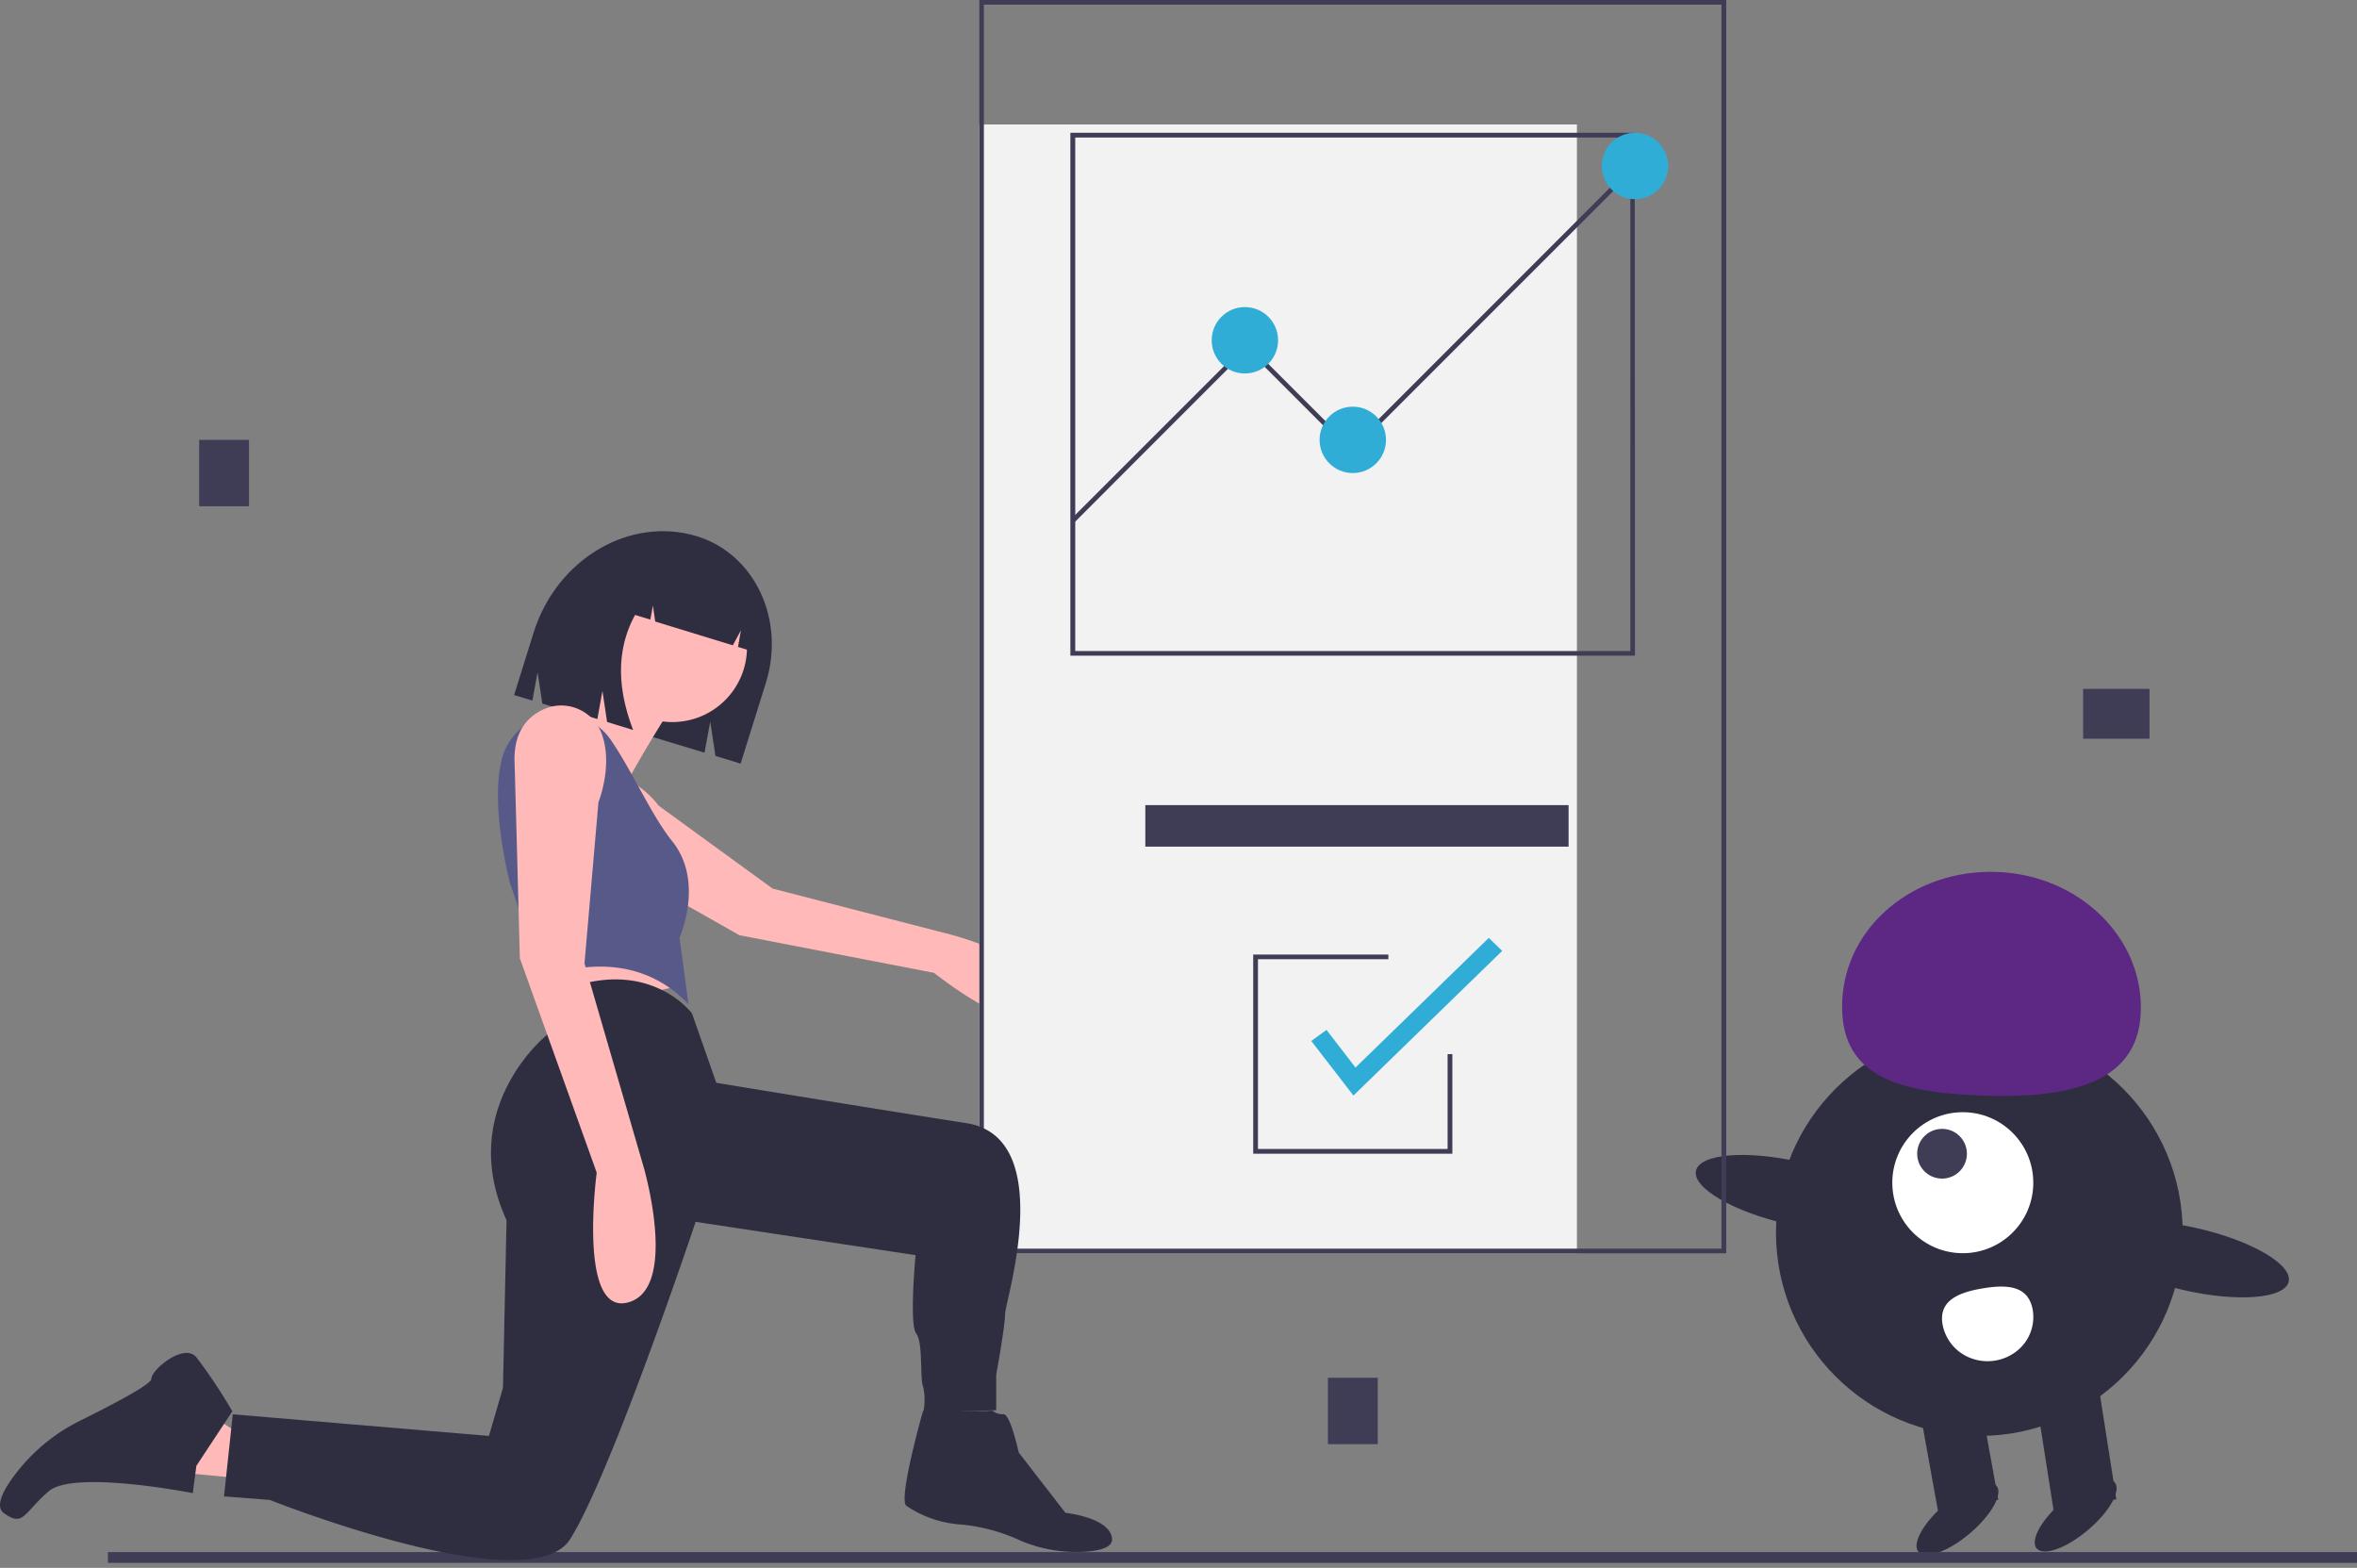 <svg id="Layer_1" data-name="Layer 1"
  xmlns="http://www.w3.org/2000/svg" viewBox="0 0 218 145">
  <rect x="0" y="0" width="218" height="145" fill="#808080" stroke="none"/>
  <g id="Page-1">
    <g id="_1.001-Book-a-DevV2" data-name="1.001-Book-a-DevV2">
      <g id="Wizard">
        <g id="Group-5">
          <g id="undraw_team_collaboration_8eoc" data-name="undraw team collaboration 8eoc">
            <rect id="Rectangle" x="18.42" y="40.68" width="4.61" height="6.14" fill="#3f3d56"/>
            <rect id="Rectangle-2" data-name="Rectangle" x="122.82" y="127.42" width="4.61" height="6.14" fill="#3f3d56"/>
            <polygon id="Rectangle-3" data-name="Rectangle" points="198.81 63.71 198.81 68.32 192.67 68.32 192.67 63.71 198.81 63.71" fill="#3f3d56"/>
            <circle id="Oval" cx="183.07" cy="113.99" r="18.81" fill="#2f2e41"/>
            <polygon id="Path" points="189.94 139.7 195.74 138.66 193.86 126.66 188.06 127.7 189.94 139.7" fill="#2f2e41"/>
            <polygon id="Rectangle-4" data-name="Rectangle" points="184.82 138.7 179.24 139.71 177.43 129.7 183.01 128.69 184.82 138.7" fill="#2f2e41"/>
            <ellipse id="Oval-2" data-name="Oval" cx="181.05" cy="140.46" rx="4.73" ry="1.77" transform="translate(-47.89 150.28) rotate(-40.26)" fill="#2f2e41"/>
            <ellipse id="Oval-3" data-name="Oval" cx="191.98" cy="140.14" rx="4.73" ry="1.77" transform="translate(-45.09 157.27) rotate(-40.26)" fill="#2f2e41"/>
            <circle id="Oval-4" data-name="Oval" cx="181.54" cy="109.38" r="6.52" fill="#fff"/>
            <circle id="Oval-5" data-name="Oval" cx="179.62" cy="106.7" r="2.3" fill="#3f3d56"/>
            <path id="Path-2" data-name="Path" d="M198,93.64c.28-6.89-5.67-12.72-13.3-13s-14,5-14.31,11.91,5,8.45,12.64,8.76S197.75,100.52,198,93.64Z" fill="#5d2784"/>
            <ellipse id="Oval-6" data-name="Oval" cx="165.96" cy="110.35" rx="2.93" ry="9.33" transform="translate(21.32 247.46) rotate(-77.09)" fill="#2f2e41"/>
            <ellipse id="Oval-7" data-name="Oval" cx="202.59" cy="116.45" rx="2.93" ry="9.33" transform="translate(43.82 287.9) rotate(-77.09)" fill="#2f2e41"/>
            <path id="Path-3" data-name="Path" d="M188,121.1a4,4,0,0,1-1.43,3.82,4.36,4.36,0,0,1-4.16.73,4.13,4.13,0,0,1-2.73-3.1c-.42-2.21,1.36-3,3.66-3.39S187.58,118.89,188,121.1Z" fill="#fff"/>
            <polygon id="Path-4" data-name="Path" points="86.61 126.18 85.97 134.46 92.11 135.1 90.63 125.12 86.61 126.18" fill="#ffb9b9"/>
            <path id="Path-5" data-name="Path" d="M64.44,49.59h0c5.36,1.63,8.23,7.71,6.39,13.58L68.5,70.62l-2.33-.71-.48-3.17-.53,2.87-15-4.54-.44-2.89-.48,2.61-1.69-.51,1.83-5.86C51.54,51.67,58.26,47.72,64.44,49.59Z" fill="#2f2e41"/>
            <path id="Path-6" data-name="Path" d="M56.31,71.44a3.5,3.5,0,0,0-2.77.71,3.59,3.59,0,0,0-1.33,2.55,4.08,4.08,0,0,0,2.4,4l13.78,7.79,18,3.48s9.1,7.3,10.24,3.15S88,86.45,88,86.45L71.46,82.18,60.92,74.51A8.54,8.54,0,0,0,56.31,71.44Z" fill="#ffb9b9"/>
            <polygon id="Path-7" data-name="Path" points="50.66 88.77 52.42 93.65 62.94 91.13 60.23 87.51 50.66 88.77" fill="#ffb9b9"/>
            <polygon id="Path-8" data-name="Path" points="21.36 136.63 13.05 135.85 18.87 130.49 23.03 133.17 21.36 136.63" fill="#ffb9b9"/>
            <circle id="Oval-8" data-name="Oval" cx="62.18" cy="59.87" r="6.91" fill="#ffb9b9"/>
            <path id="Path-9" data-name="Path" d="M57.42,60.64s-3.69,4.43-5.61,5.08-6.73,6.88-4.33,11,11.22-1,11.22-1l-.32-4.1s3.69-6.55,4.49-7.05S57.42,60.64,57.42,60.64Z" fill="#ffb9b9"/>
            <path id="Path-10" data-name="Path" d="M56.51,68.45a5.64,5.64,0,0,0-9.92,1.19c0,.07-.05.15-.08.23-1.33,4.37.67,11.83.67,11.83l3,8.75s7.83-3.57,13.5,2.43l-.83-6.16s2.33-5.18-.67-8.91C60.27,75.44,58.5,71.36,56.51,68.45Z" fill="#575a89"/>
            <path id="Path-11" data-name="Path" d="M18.16,135.57l-.33,2.52s-11-2.18-13.33-.17-2.33,3.35-4.16,2c-.78-.57-.11-2,.91-3.36a16.92,16.92,0,0,1,6.2-5.19C10.2,130,14,128.05,14,127.52c0-.84,3-3.36,4.16-2a49,49,0,0,1,3.33,5Z" fill="#2f2e41"/>
            <path id="Path-12" data-name="Path" d="M85.37,130.49s-2.38,8.37-1.51,8.79A10.17,10.17,0,0,0,89,141a16.85,16.85,0,0,1,5.43,1.5,13.23,13.23,0,0,0,6,1c1.36-.1,2.52-.41,2.42-1.23-.21-1.93-4.31-2.36-4.31-2.36l-4.32-5.58s-.76-3.54-1.4-3.54a1.36,1.36,0,0,1-1-.32Z" fill="#2f2e41"/>
            <path id="Path-13" data-name="Path" d="M60.43,51.67a5.27,5.27,0,0,1,4.57-.8l.18.06c3.62,1.11,5.54,5.26,4.29,9.27h0l-1.21-.37.27-1.54-.75,1.39-7.18-2.2L60.39,56l-.24,1.3-1.41-.43q-2.51,4.58-.18,10.64l-2.41-.74-.43-2.87-.47,2.6-4.59-1.41.88-6A10.23,10.23,0,0,1,60.43,51.67Z" fill="#2f2e41"/>
            <rect id="Rectangle-5" data-name="Rectangle" x="90.58" y="11.51" width="55.27" height="104.39" fill="#f2f2f2"/>
            <path id="Shape" d="M159.66,115.91H90.58V0h69.08ZM91,115.48h68.22V.43H91Z" fill="#3f3d56"/>
            <rect id="Rectangle-6" data-name="Rectangle" x="9.98" y="143.54" width="208.02" height="1" fill="#3f3d56"/>
            <path id="Shape-2" data-name="Shape" d="M151.22,60.64H99V12.28h52.2Zm-51.77-.43h51.34V12.72H99.45Z" fill="#3f3d56"/>
            <polygon id="Path-14" data-name="Path" points="99.33 48.36 99.02 48.05 115.36 31.71 124.96 41.31 150.91 15.35 151.22 15.66 124.96 41.92 115.36 32.32 99.33 48.36" fill="#3f3d56"/>
            <circle id="Oval-9" data-name="Oval" cx="115.14" cy="31.47" r="3.07" fill="#2fadd6"/>
            <circle id="Oval-10" data-name="Oval" cx="125.12" cy="40.68" r="3.07" fill="#2fadd6"/>
            <circle id="Oval-11" data-name="Oval" cx="151.22" cy="15.35" r="3.07" fill="#2fadd6"/>
            <rect id="Rectangle-7" data-name="Rectangle" x="105.93" y="74.46" width="39.15" height="3.84" fill="#3f3d56"/>
            <polygon id="Path-15" data-name="Path" points="134.33 106.7 115.91 106.7 115.91 88.28 128.41 88.28 128.41 88.71 116.35 88.71 116.35 106.26 133.89 106.26 133.89 97.49 134.33 97.49 134.33 106.7" fill="#3f3d56"/>
            <polygon id="Path-16" data-name="Path" points="125.18 101.32 121.28 96.27 122.69 95.25 125.37 98.73 137.7 86.74 138.94 87.94 125.18 101.32" fill="#2fadd6"/>
            <path id="Path-17" data-name="Path" d="M64,93.72s-3.92-5.28-11.92-2.15l-1.47,4.12s-8.5,6.77-3.76,17.16l-.33,15.5-1.3,4.45-23.69-2-.81,7.59,4.24.33s24,9.56,27.77,3.63S64.34,113,64.34,113l20.34,3.08s-.6,6.42.06,7.25.32,4.28.65,4.94a5.78,5.78,0,0,1,0,2.38l6.75-.23v-3.29s.82-4.46.82-5.61,4.9-16.33-3.59-17.65-23.12-3.73-23.12-3.73Z" fill="#2f2e41"/>
            <path id="Path-18" data-name="Path" d="M55.64,67.83a4,4,0,0,0-2.31-2.32,3.94,3.94,0,0,0-3.24.18c-1.34.68-2.57,2-2.5,4.73.17,5.74.49,18.2.49,18.2l7.11,19.83s-1.78,13.28,2.91,12S59.55,108,59.55,108L54.06,89.11l1.29-14.92S56.74,70.76,55.64,67.83Z" fill="#ffb9b9"/>
          </g>
        </g>
      </g>
    </g>
  </g>
</svg>